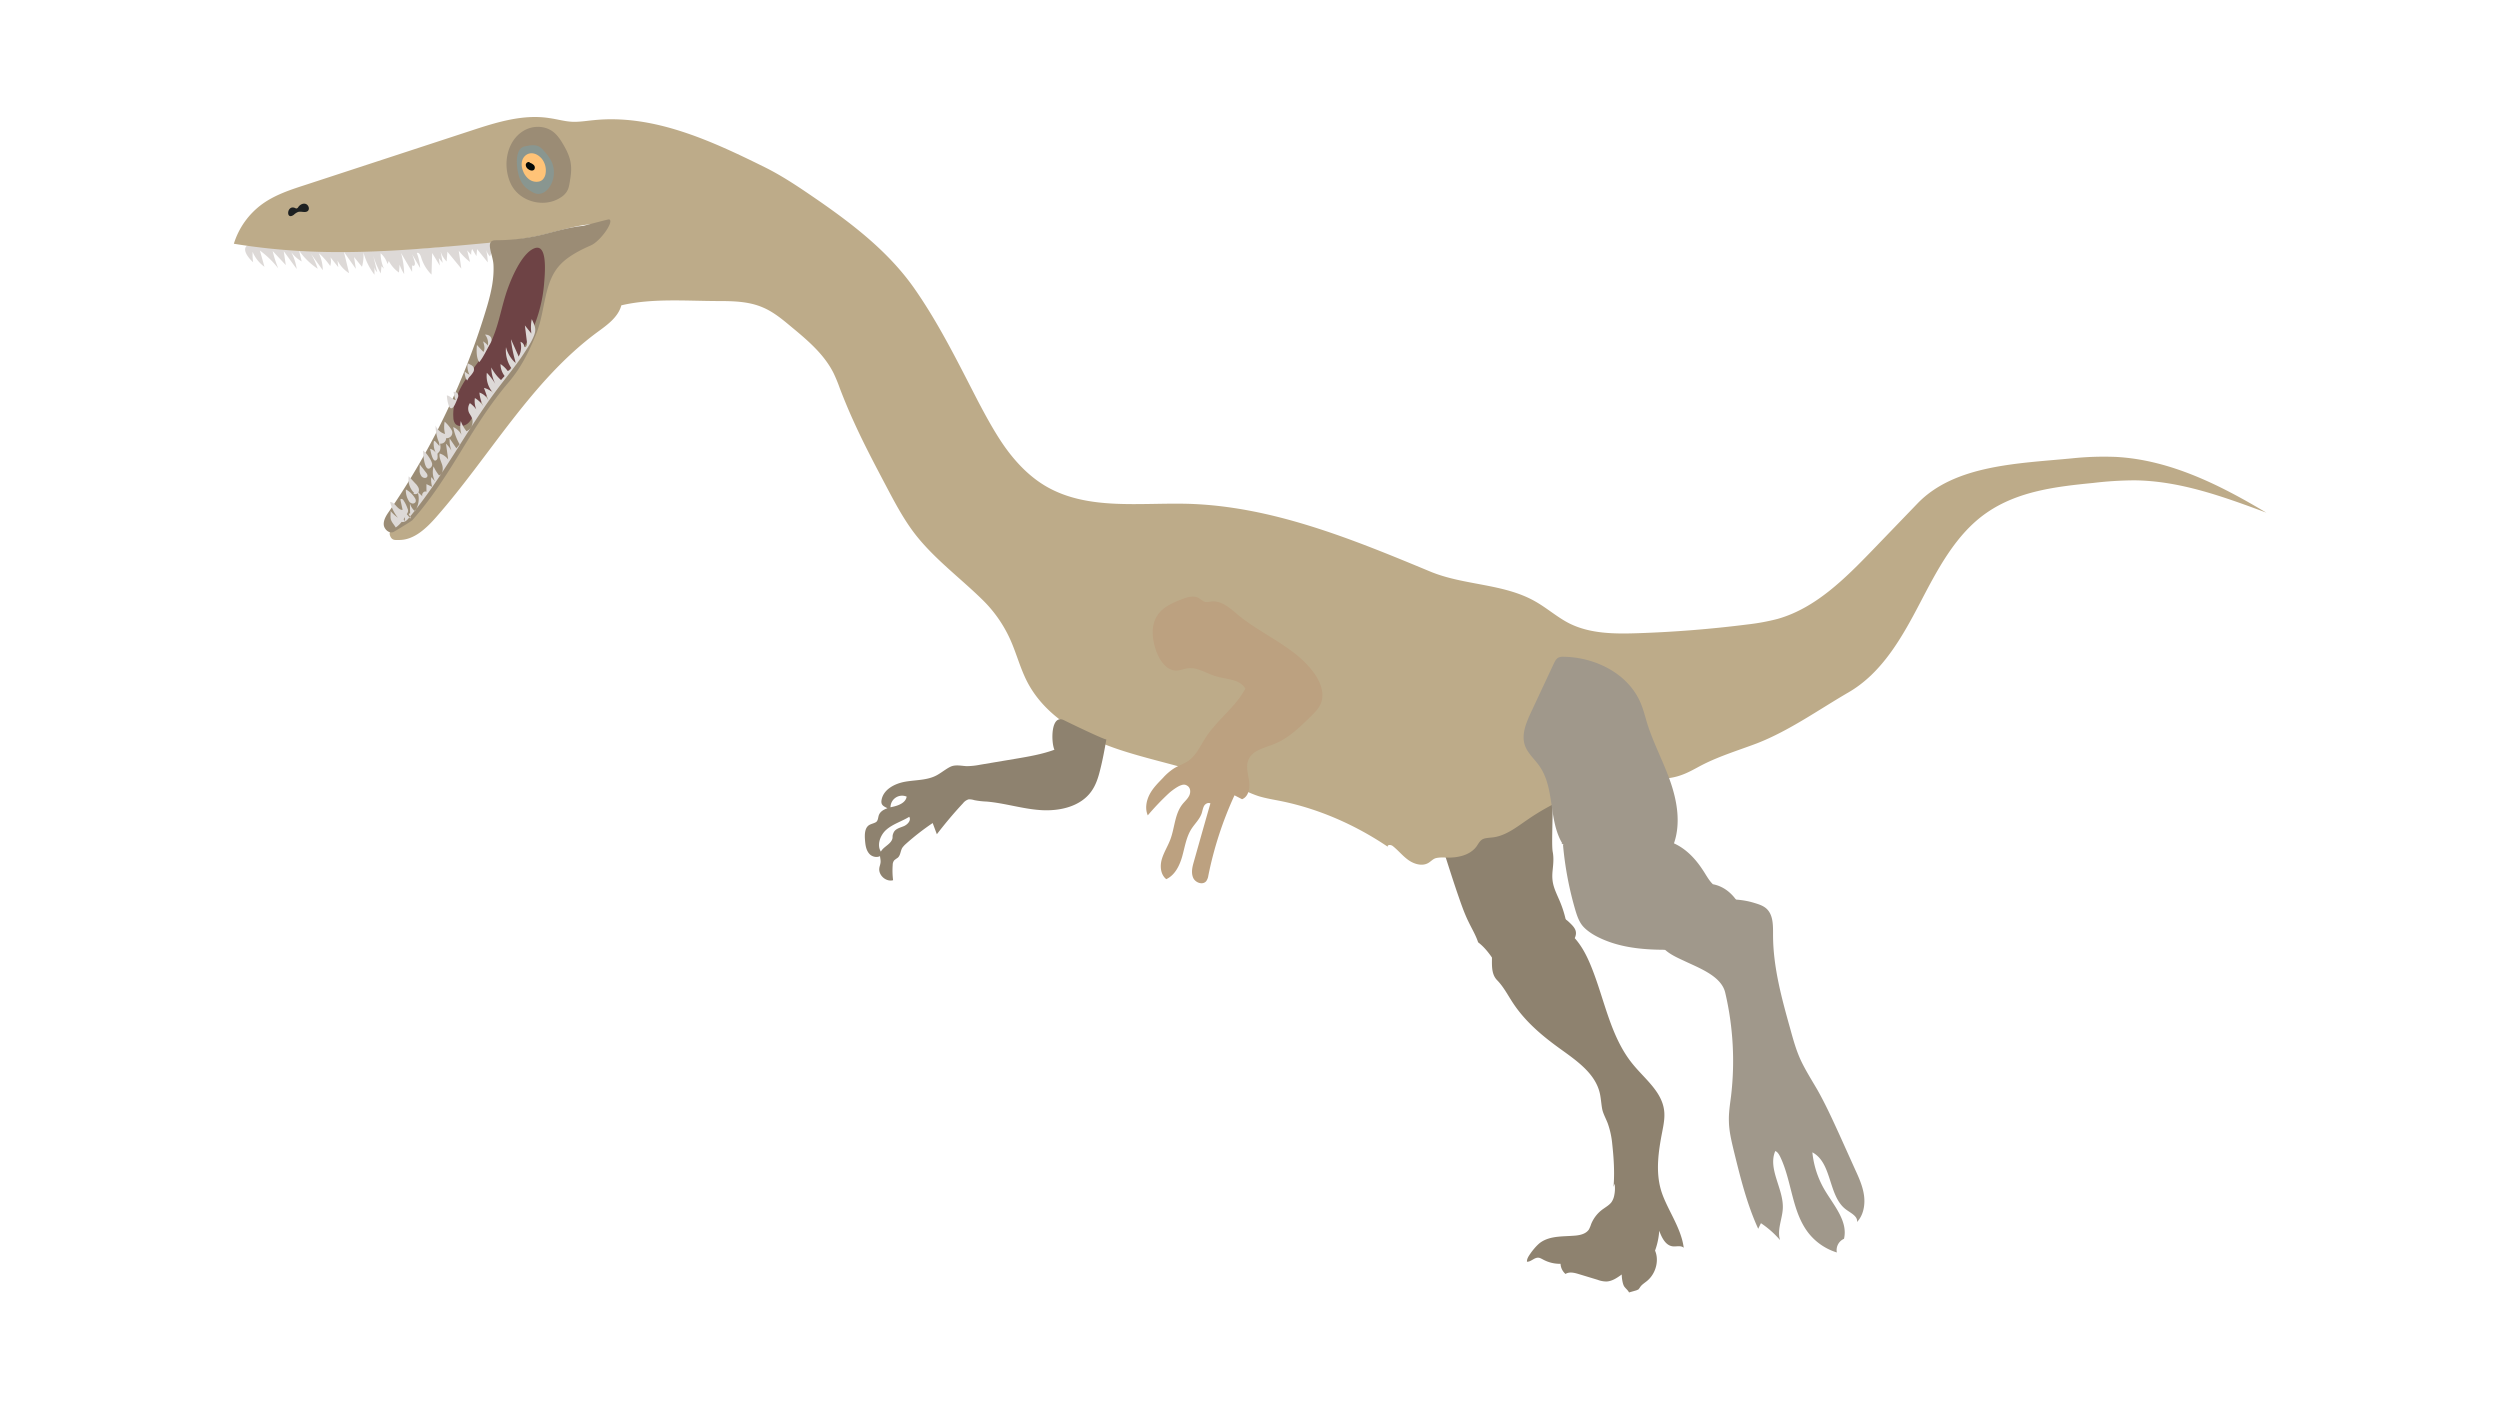 <svg xmlns="http://www.w3.org/2000/svg" viewBox="0 0 1920 1080" id="el_XXLIlNn5I"><style>@-webkit-keyframes kf_el_SQUQ7s1SdKX_an_bX-tmeDGW{0%{-webkit-transform: translate(1272.287px, 690.644px) rotate(0deg) translate(-1272.287px, -690.644px);transform: translate(1272.287px, 690.644px) rotate(0deg) translate(-1272.287px, -690.644px);}25%{-webkit-transform: translate(1272.287px, 690.644px) rotate(15deg) translate(-1272.287px, -690.644px);transform: translate(1272.287px, 690.644px) rotate(15deg) translate(-1272.287px, -690.644px);}50%{-webkit-transform: translate(1272.287px, 690.644px) rotate(0deg) translate(-1272.287px, -690.644px);transform: translate(1272.287px, 690.644px) rotate(0deg) translate(-1272.287px, -690.644px);}75%{-webkit-transform: translate(1272.287px, 690.644px) rotate(15deg) translate(-1272.287px, -690.644px);transform: translate(1272.287px, 690.644px) rotate(15deg) translate(-1272.287px, -690.644px);}100%{-webkit-transform: translate(1272.287px, 690.644px) rotate(0deg) translate(-1272.287px, -690.644px);transform: translate(1272.287px, 690.644px) rotate(0deg) translate(-1272.287px, -690.644px);}}@keyframes kf_el_SQUQ7s1SdKX_an_bX-tmeDGW{0%{-webkit-transform: translate(1272.287px, 690.644px) rotate(0deg) translate(-1272.287px, -690.644px);transform: translate(1272.287px, 690.644px) rotate(0deg) translate(-1272.287px, -690.644px);}25%{-webkit-transform: translate(1272.287px, 690.644px) rotate(15deg) translate(-1272.287px, -690.644px);transform: translate(1272.287px, 690.644px) rotate(15deg) translate(-1272.287px, -690.644px);}50%{-webkit-transform: translate(1272.287px, 690.644px) rotate(0deg) translate(-1272.287px, -690.644px);transform: translate(1272.287px, 690.644px) rotate(0deg) translate(-1272.287px, -690.644px);}75%{-webkit-transform: translate(1272.287px, 690.644px) rotate(15deg) translate(-1272.287px, -690.644px);transform: translate(1272.287px, 690.644px) rotate(15deg) translate(-1272.287px, -690.644px);}100%{-webkit-transform: translate(1272.287px, 690.644px) rotate(0deg) translate(-1272.287px, -690.644px);transform: translate(1272.287px, 690.644px) rotate(0deg) translate(-1272.287px, -690.644px);}}@-webkit-keyframes kf_el_wiVWQwGao_n_an_DlghbPvkB{0%{-webkit-transform: translate(1170.128px, 504.35px) rotate(0deg) translate(-1170.128px, -504.35px);transform: translate(1170.128px, 504.35px) rotate(0deg) translate(-1170.128px, -504.35px);}25%{-webkit-transform: translate(1170.128px, 504.35px) rotate(5deg) translate(-1170.128px, -504.35px);transform: translate(1170.128px, 504.35px) rotate(5deg) translate(-1170.128px, -504.35px);}50%{-webkit-transform: translate(1170.128px, 504.35px) rotate(0deg) translate(-1170.128px, -504.35px);transform: translate(1170.128px, 504.35px) rotate(0deg) translate(-1170.128px, -504.35px);}75%{-webkit-transform: translate(1170.128px, 504.35px) rotate(5deg) translate(-1170.128px, -504.35px);transform: translate(1170.128px, 504.35px) rotate(5deg) translate(-1170.128px, -504.35px);}100%{-webkit-transform: translate(1170.128px, 504.35px) rotate(0deg) translate(-1170.128px, -504.35px);transform: translate(1170.128px, 504.35px) rotate(0deg) translate(-1170.128px, -504.35px);}}@keyframes kf_el_wiVWQwGao_n_an_DlghbPvkB{0%{-webkit-transform: translate(1170.128px, 504.35px) rotate(0deg) translate(-1170.128px, -504.35px);transform: translate(1170.128px, 504.35px) rotate(0deg) translate(-1170.128px, -504.35px);}25%{-webkit-transform: translate(1170.128px, 504.35px) rotate(5deg) translate(-1170.128px, -504.35px);transform: translate(1170.128px, 504.35px) rotate(5deg) translate(-1170.128px, -504.35px);}50%{-webkit-transform: translate(1170.128px, 504.35px) rotate(0deg) translate(-1170.128px, -504.35px);transform: translate(1170.128px, 504.35px) rotate(0deg) translate(-1170.128px, -504.35px);}75%{-webkit-transform: translate(1170.128px, 504.35px) rotate(5deg) translate(-1170.128px, -504.35px);transform: translate(1170.128px, 504.35px) rotate(5deg) translate(-1170.128px, -504.35px);}100%{-webkit-transform: translate(1170.128px, 504.35px) rotate(0deg) translate(-1170.128px, -504.35px);transform: translate(1170.128px, 504.35px) rotate(0deg) translate(-1170.128px, -504.35px);}}@-webkit-keyframes kf_el_ODgoYeyWDq_an_hDPyGJvyy{0%{-webkit-transform: translate(1098.9px, 584.539px) rotate(5deg) translate(-1098.9px, -584.539px);transform: translate(1098.9px, 584.539px) rotate(5deg) translate(-1098.9px, -584.539px);}25%{-webkit-transform: translate(1098.9px, 584.539px) rotate(0deg) translate(-1098.9px, -584.539px);transform: translate(1098.9px, 584.539px) rotate(0deg) translate(-1098.9px, -584.539px);}50%{-webkit-transform: translate(1098.9px, 584.539px) rotate(5deg) translate(-1098.9px, -584.539px);transform: translate(1098.9px, 584.539px) rotate(5deg) translate(-1098.9px, -584.539px);}75%{-webkit-transform: translate(1098.9px, 584.539px) rotate(0deg) translate(-1098.9px, -584.539px);transform: translate(1098.9px, 584.539px) rotate(0deg) translate(-1098.9px, -584.539px);}100%{-webkit-transform: translate(1098.9px, 584.539px) rotate(5deg) translate(-1098.9px, -584.539px);transform: translate(1098.9px, 584.539px) rotate(5deg) translate(-1098.9px, -584.539px);}}@keyframes kf_el_ODgoYeyWDq_an_hDPyGJvyy{0%{-webkit-transform: translate(1098.9px, 584.539px) rotate(5deg) translate(-1098.9px, -584.539px);transform: translate(1098.9px, 584.539px) rotate(5deg) translate(-1098.9px, -584.539px);}25%{-webkit-transform: translate(1098.9px, 584.539px) rotate(0deg) translate(-1098.9px, -584.539px);transform: translate(1098.9px, 584.539px) rotate(0deg) translate(-1098.9px, -584.539px);}50%{-webkit-transform: translate(1098.9px, 584.539px) rotate(5deg) translate(-1098.9px, -584.539px);transform: translate(1098.9px, 584.539px) rotate(5deg) translate(-1098.9px, -584.539px);}75%{-webkit-transform: translate(1098.9px, 584.539px) rotate(0deg) translate(-1098.9px, -584.539px);transform: translate(1098.9px, 584.539px) rotate(0deg) translate(-1098.9px, -584.539px);}100%{-webkit-transform: translate(1098.9px, 584.539px) rotate(5deg) translate(-1098.9px, -584.539px);transform: translate(1098.9px, 584.539px) rotate(5deg) translate(-1098.9px, -584.539px);}}@-webkit-keyframes kf_el__7YFdttYjP_an_T4rufYAfZ{0%{-webkit-transform: translate(1145.765px, 701.038px) rotate(15deg) translate(-1145.765px, -701.038px);transform: translate(1145.765px, 701.038px) rotate(15deg) translate(-1145.765px, -701.038px);}25%{-webkit-transform: translate(1145.765px, 701.038px) rotate(0deg) translate(-1145.765px, -701.038px);transform: translate(1145.765px, 701.038px) rotate(0deg) translate(-1145.765px, -701.038px);}50%{-webkit-transform: translate(1145.765px, 701.038px) rotate(15deg) translate(-1145.765px, -701.038px);transform: translate(1145.765px, 701.038px) rotate(15deg) translate(-1145.765px, -701.038px);}75%{-webkit-transform: translate(1145.765px, 701.038px) rotate(0deg) translate(-1145.765px, -701.038px);transform: translate(1145.765px, 701.038px) rotate(0deg) translate(-1145.765px, -701.038px);}100%{-webkit-transform: translate(1145.765px, 701.038px) rotate(15deg) translate(-1145.765px, -701.038px);transform: translate(1145.765px, 701.038px) rotate(15deg) translate(-1145.765px, -701.038px);}}@keyframes kf_el__7YFdttYjP_an_T4rufYAfZ{0%{-webkit-transform: translate(1145.765px, 701.038px) rotate(15deg) translate(-1145.765px, -701.038px);transform: translate(1145.765px, 701.038px) rotate(15deg) translate(-1145.765px, -701.038px);}25%{-webkit-transform: translate(1145.765px, 701.038px) rotate(0deg) translate(-1145.765px, -701.038px);transform: translate(1145.765px, 701.038px) rotate(0deg) translate(-1145.765px, -701.038px);}50%{-webkit-transform: translate(1145.765px, 701.038px) rotate(15deg) translate(-1145.765px, -701.038px);transform: translate(1145.765px, 701.038px) rotate(15deg) translate(-1145.765px, -701.038px);}75%{-webkit-transform: translate(1145.765px, 701.038px) rotate(0deg) translate(-1145.765px, -701.038px);transform: translate(1145.765px, 701.038px) rotate(0deg) translate(-1145.765px, -701.038px);}100%{-webkit-transform: translate(1145.765px, 701.038px) rotate(15deg) translate(-1145.765px, -701.038px);transform: translate(1145.765px, 701.038px) rotate(15deg) translate(-1145.765px, -701.038px);}}#el_XXLIlNn5I *{-webkit-animation-duration: 2s;animation-duration: 2s;-webkit-animation-iteration-count: 1;animation-iteration-count: 1;-webkit-animation-timing-function: cubic-bezier(0, 0, 1, 1);animation-timing-function: cubic-bezier(0, 0, 1, 1);}#el__7YFdttYjP{fill: #8e826f;}#el_ODgoYeyWDq{fill: #8e826f;}#el_ZRPRnQX-1f{fill: #ddd9d7;}#el_IVsCqcznPV{fill: #bdab89;}#el_iEaGMMiPsN{fill: #9b8c75;}#el_bpomT1sWZi{fill: #bca180;}#el_CSzRD_qlPf{fill: #8e826f;}#el_7aMQP4jydD{fill: #6e4345;}#el_2wfzM11-ne{fill: #ddd9d7;}#el_8fwKhz468O{fill: #ddd9d7;}#el_CH3LhF-pV7{fill: #ddd9d7;}#el_XNjjYvuZth{fill: #ddd9d7;}#el_xmiPURp-MJ{fill: #ddd9d7;}#el_8e6GFOpEU4G{fill: #ddd9d7;}#el_FogSehLiJKm{fill: #ddd9d7;}#el_eklorEGB5Lw{fill: #ddd9d7;}#el_IoHc4nggYpO{fill: #ddd9d7;}#el_Bsjubv00mn-{fill: #ddd9d7;}#el_m_1WF5DD9XY{fill: #1d2021;}#el_6HGZyTdCsP7{fill: #9b8c75;}#el_O6zk_o5Tvg1{fill: #899690;}#el_2xU_9QNEXPz{fill: #ffc377;}#el_KGLIv-oROaJ{fill: #030907;}#el_wiVWQwGao_n{fill: #a0988b;}#el_SQUQ7s1SdKX{fill: #a0988b;}#el__7YFdttYjP_an_T4rufYAfZ{-webkit-animation-fill-mode: backwards;animation-fill-mode: backwards;-webkit-transform: translate(1145.765px, 701.038px) rotate(15deg) translate(-1145.765px, -701.038px);transform: translate(1145.765px, 701.038px) rotate(15deg) translate(-1145.765px, -701.038px);-webkit-animation-name: kf_el__7YFdttYjP_an_T4rufYAfZ;animation-name: kf_el__7YFdttYjP_an_T4rufYAfZ;-webkit-animation-timing-function: cubic-bezier(0, 0, 1, 1);animation-timing-function: cubic-bezier(0, 0, 1, 1);}#el_ODgoYeyWDq_an_hDPyGJvyy{-webkit-animation-fill-mode: backwards;animation-fill-mode: backwards;-webkit-transform: translate(1098.9px, 584.539px) rotate(5deg) translate(-1098.9px, -584.539px);transform: translate(1098.9px, 584.539px) rotate(5deg) translate(-1098.9px, -584.539px);-webkit-animation-name: kf_el_ODgoYeyWDq_an_hDPyGJvyy;animation-name: kf_el_ODgoYeyWDq_an_hDPyGJvyy;-webkit-animation-timing-function: cubic-bezier(0, 0, 1, 1);animation-timing-function: cubic-bezier(0, 0, 1, 1);}#el_wiVWQwGao_n_an_DlghbPvkB{-webkit-animation-fill-mode: backwards;animation-fill-mode: backwards;-webkit-transform: translate(1170.128px, 504.35px) rotate(0deg) translate(-1170.128px, -504.35px);transform: translate(1170.128px, 504.35px) rotate(0deg) translate(-1170.128px, -504.35px);-webkit-animation-name: kf_el_wiVWQwGao_n_an_DlghbPvkB;animation-name: kf_el_wiVWQwGao_n_an_DlghbPvkB;-webkit-animation-timing-function: cubic-bezier(0, 0, 1, 1);animation-timing-function: cubic-bezier(0, 0, 1, 1);}#el_SQUQ7s1SdKX_an_bX-tmeDGW{-webkit-animation-fill-mode: backwards;animation-fill-mode: backwards;-webkit-transform: translate(1272.287px, 690.644px) rotate(0deg) translate(-1272.287px, -690.644px);transform: translate(1272.287px, 690.644px) rotate(0deg) translate(-1272.287px, -690.644px);-webkit-animation-name: kf_el_SQUQ7s1SdKX_an_bX-tmeDGW;animation-name: kf_el_SQUQ7s1SdKX_an_bX-tmeDGW;-webkit-animation-timing-function: cubic-bezier(0, 0, 1, 1);animation-timing-function: cubic-bezier(0, 0, 1, 1);}</style><defs/><title>Artboard 1</title><g id="el_sd6HdXxoFM"><g id="el__7YFdttYjP_an_T4rufYAfZ" data-animator-group="true" data-animator-type="1"><path d="M1209.4,720.5c5.7,6.4,9.6,14.2,12.8,22.2,10.2,25.2,14.6,53.6,31.8,74.6,9.1,11.2,22.1,20.9,24,35.2.8,5.7-.4,11.5-1.5,17.2-2.8,14.5-5,29.6-1,43.8s15.6,28.8,17.6,44.8c-2.1-2-5.5-.8-8.4-1.1-5.5-.6-8.5-6.7-10.4-12a55.2,55.2,0,0,1-4.6,18.7l.6-5c4.5,7.9,1.7,19-5.3,24.8-1.9,1.6-4.2,2.9-5.5,5a16.7,16.7,0,0,1-1.2,1.6l-1.6.7-5.6,1.6c-.9-1.8-2.6-3-3.7-4.6s-1.9-6-1.9-9.2c-3.6,2.6-7.5,5.3-11.9,5.4a19.4,19.4,0,0,1-6.6-1.3l-14.5-4.4c-3.3-1-7.2-2-10.2-.1a11,11,0,0,1-3.8-7.8,26.9,26.9,0,0,1-13.1-3.1c-1.4-.7-2.7-1.6-4.2-1.6-3.1,0-5.5,3.3-8.5,3.1-.1-2.3,1.3-4.3,2.6-6.2s4.6-6.2,7.7-8.5c7.7-5.5,17.9-4.5,27.3-5.4,3.8-.4,7.9-1.5,10-4.7a25.2,25.2,0,0,0,1.7-4.1,26.1,26.1,0,0,1,9.5-11.8c2.1-1.5,4.5-2.9,6.1-5a13.7,13.7,0,0,0,2.2-5.6,24.8,24.8,0,0,0,.2-8.6l-.8,2.4c.9-11.1.2-21.9-1-32.9a64.7,64.7,0,0,0-3.4-15.7c-1.2-3.2-2.9-6.3-3.9-9.5s-1.2-9.1-2.2-13.6c-3.6-16.1-19.1-26-32.4-35.7s-25.3-20.2-34.2-33.6c-4-6-7.3-12.6-12.3-17.7s-3.8-12.9-4-19.4.4-11.8,3.3-16.9,7.8-8.4,13-10.8a50.4,50.4,0,0,1,26.3-4.4c5.9.7,11.9,2.5,16.3,6.6S1211.9,715,1209.4,720.5Z" id="el__7YFdttYjP"/></g><g id="el_ODgoYeyWDq_an_hDPyGJvyy" data-animator-group="true" data-animator-type="1"><path d="M1192.4,668.6c.5-4.8,1-9.6.1-14.3-1.8-9.6,3.2-61.4-4.9-66.6-22-14.1-66,22.8-88.7,35.6,6.4,18.8,14,44,20.4,62.7,2.6,7.5,5.1,15,8.6,22.1,2.5,5.2,5.5,10.1,7.3,15.6,5.2,3.9,9.1,9.3,12.7,14.7s4.7,8.3,7.5,12.1a39.2,39.2,0,0,0,13.1,11.2,23.4,23.4,0,0,0,13.1,3.2c6.5-.5,12.3-4.7,15.9-10s5.4-11.9,6.3-18.3a84.5,84.5,0,0,0-6.1-45C1193.8,682.6,1191.4,678.3,1192.4,668.6Z" id="el_ODgoYeyWDq"/></g></g><g id="el_Ylk3bw1jrI"><path d="M194,193.4a27,27,0,0,0,9.1,11.5l-3.5-12.5a73.2,73.2,0,0,1,14.1,13.7,86,86,0,0,1-4.3-13.3l10.1,10.8-1.6-10.7,10,13.7a41.6,41.6,0,0,0-4.2-12.9,27.1,27.1,0,0,0,8,7.1l-2-8.3A54.1,54.1,0,0,0,244,206.4a54.1,54.1,0,0,0-5.2-11.5l9.1,12.6a30,30,0,0,0-3.1-13.1,52,52,0,0,1,8.8,9.9,11.7,11.7,0,0,0,.2-6.7l6,7.6-.6-5.2a24.7,24.7,0,0,0,8.9,9.8l-4-16.4,9.2,13.1-1.4-9.1,6.1,7.5a32.1,32.1,0,0,0,1.1-11.1,50.3,50.3,0,0,0,8.5,17.2v-6.5a6,6,0,0,0,2.1,4.5l-3.1-12.8a69.6,69.6,0,0,0,5.8,13.8l.6-5.6,1.9,2a29,29,0,0,1-2.6-11.9,17.5,17.5,0,0,1,5.3,8.3l1-2.4a24.7,24.7,0,0,0,7.8,8.9l.5-6a36.9,36.9,0,0,0,3.5,7.2,63.5,63.5,0,0,0-2.4-16.2l8.5,14.5v-5.7c-.4.8,1.1,1.5,1.7.8s.5-1.8.3-2.7a45.6,45.6,0,0,0-2-5.9l6.2,10.6a38.3,38.3,0,0,0-2.6-11.6c1.6-.7,2.8,1.5,3.3,3.2a31.2,31.2,0,0,0,8,13.4l.5-16.6,5.9,9.7-.8-5.8,3,3.7-1.6-8.7a19.2,19.2,0,0,0,4.6,7.6l.6-7.5,10.7,13-2-13.8a47.8,47.8,0,0,0,8.7,8.7l-2.2-8.9,3.1,3.5a10.3,10.3,0,0,1,.7-4.6l3.3,5.5.5-5.4,8.2,10.2a48.4,48.4,0,0,0-1.5-10.7,12.4,12.4,0,0,0,3.2,6.1l2.4-5.7,1.9,2.9c1-3.6-2.2-7.3-5.8-8.4s-7.5-.4-11.2.3c-51.6,9.6-104.7,4.4-157.1,1.9-3.7-.2-15.1-2-17.6,1.6s2.9,9.6,5.5,11.9A43,43,0,0,1,194,193.4Z" id="el_ZRPRnQX-1f"/><path d="M550.3,231.2c12,0,24.3.1,35.3,4.8,8.2,3.4,15.2,9.2,22,14.9,12.6,10.4,25.5,21.3,32.7,35.9a119.8,119.8,0,0,1,4.6,11.2c3.4,8.9,7.1,17.8,11.1,26.5,7.8,17.2,16.7,33.9,25.5,50.6,5.7,10.8,11.5,21.6,18.6,31.5,14.7,20.5,36.1,36.1,54.1,53.7A100.4,100.4,0,0,1,775.8,491c4.9,10.8,7.8,22.6,13.4,33.2,14,26.5,42.4,42.3,70.9,51.7s58.5,14.3,85.9,26.6c7,3.1,13.8,6.8,21.1,9.1,5.4,1.6,11,2.5,16.5,3.6,29.2,5.9,57.5,18.4,82.2,35.1-.5-1.7,2.5-1.7,3.9-.5,4.3,3.4,7.7,7.8,12.2,10.9s10.7,4.8,15.3,1.9c1.6-1,2.9-2.4,4.6-3.2s5.6-1,8.4-.8c8.8.4,18.7-1.5,23.9-8.7,1.2-1.8,2.3-3.9,4.1-5.1s4.9-1.3,7.5-1.6c10.2-.9,18.8-7.8,27.3-13.6a173.9,173.9,0,0,1,90.7-30.8c8.1-.4,16.4-.3,24.3-2.5s13.5-5.9,20.2-9.3c13.2-6.6,27.3-10.9,41.1-16.1,24.9-9.7,47.5-25.9,70.6-39.3,25.4-14.8,40.7-41.8,54.3-67.8s27.6-53.5,51.7-70.1,53.3-20,81.7-22.8a277.5,277.5,0,0,1,31.5-2c35,.3,68.6,12.6,101.4,24.8-35.6-21.3-74.1-40.6-115.6-42.8a234,234,0,0,0-33.5,1.1c-41.2,4-90,4.9-118.7,34.6l-34.5,35.8c-21.1,21.8-43.7,44.6-72.9,52.9a166.3,166.3,0,0,1-23.4,4.3q-41.9,5.3-84,6.7c-18,.6-36.7.5-52.8-7.6-9.2-4.7-17.1-11.8-26.2-16.9-24.3-13.8-54.7-12.1-80.6-22.9-59.9-24.9-121.6-50.3-186.6-52-36.7-.9-76.2,5.1-108-13.2-11.8-6.8-21.6-16.6-29.8-27.5s-15.9-25-22.8-38.1c-15.2-29.4-29.8-59.2-48.7-86.3s-45-47.7-72.1-66.6c-13.8-9.5-27.6-19.1-42.6-26.6-41.4-20.5-85.9-41.1-131.9-36.3-5.5.5-11.1,1.5-16.7,1.2s-11.4-2-17.2-2.8c-20.3-3.2-40.8,3.3-60.3,9.7L234.3,142.1c-11.5,3.7-23.2,7.6-33,14.7a59.5,59.5,0,0,0-21.7,30.4A490.7,490.7,0,0,0,235,193c45.4,2.2,90.8-1.9,136-6.1,14.5-1.3,29-2.7,43.1-5.9,16.9-3.8,33.6-10.3,50.8-8.9-4.6,7.7-12.1,12.7-19.6,17.7s-18.4,9.4-24,17.7c-6.8,10-5.1,23.3-8.2,34.9-1.8,7-5.4,13.5-8.9,19.8q-33.6,59.6-72.3,116.1c-6.5,9.6-13.7,19.6-24.4,24.2-4,1.8-9.4,4.6-8,8.7s4.1,3.5,6.8,3.5c11.6.2,21.2-9,28.9-17.8,41.3-47.1,72.7-104,123-141.4,7.8-5.7,16.5-11.7,19-21C500.4,229,526.5,231.1,550.3,231.2Z" id="el_IVsCqcznPV"/><path d="M374.3,234.5a558.9,558.9,0,0,1-75.3,158c-2.2,3.1-4.4,6.5-4.3,10.2s4.3,7.5,7.6,5.8c1-.5,13.7-8.2,14.4-9,31-35.2,43.6-70.2,74-106,9.6-11.3,15.8-23.8,21.3-37.6,7.1-17.7,5.4-39.7,18.8-53.2,5.9-6.1,15.1-10.8,22.9-14.2s18.5-19.3,14-20c-.9-.1-19.1,4.9-20,5-12,1-26.1,5.9-37,8a150.3,150.3,0,0,1-30,3c-8.8,0-2,10.9-1.7,19.1C379.5,214.3,377.2,224.4,374.3,234.5Z" id="el_iEaGMMiPsN"/><path d="M923.2,461c3.5,2.8,5.4.5,9.9.9,6.9.7,12.4,5.9,17.8,10.4,19.1,15.8,44.3,24.8,58.6,45,4.6,6.6,7.9,15,5.1,22.5-1.7,4.4-5.1,7.7-8.4,10.9-8.3,8.1-16.8,16.4-27.6,20.7-7.5,3-16.8,4.8-19.8,12.2-2.1,5-.3,10.7.5,16.1s-.3,12.1-5.4,14.1l-5.8-3A278.4,278.4,0,0,0,928,672.5a9.7,9.7,0,0,1-1.6,4.2c-2.7,3.3-8.5,1.2-10.1-2.7s-.6-8.2.6-12.3c4.2-14.9,8.4-29.8,12.7-44.7-1.7-.9-4,.3-4.9,2s-1.2,3.7-1.8,5.6c-1.5,4.5-5.2,7.9-7.8,11.9-4,6.2-5.1,13.8-7.1,21s-5.6,14.6-12.3,17.7c-4.4-3.5-5-10-3.4-15.4s4.7-10.1,6.6-15.3c3.3-8.9,3.3-19.2,9.1-26.7,1.7-2.2,3.9-4,5.2-6.5s1.3-5.9-1-7.6-3.9-1.1-5.8-.4-6.2,3.6-8.8,6a197.4,197.4,0,0,0-16.1,16.9c-2.2-5-1.2-11,1.3-15.9s6.4-8.8,10.3-12.8a42.1,42.1,0,0,1,8.1-7.1c3.6-2.4,7.9-3.6,11.5-6.1,6.1-4.3,9.2-11.5,13.2-17.8,8.8-13.6,22.9-23.3,30.5-37.6-4-7.3-14.2-7.1-22.2-9.4s-14.4-7.3-22.1-6.2c-2.8.3-5.5,1.6-8.4,1.7-7.6.2-12.8-7.4-15.5-14.4-3.4-9.2-4.7-20.3.9-28.3,4.2-6.2,11.6-9.4,18.6-12.1,4.6-1.8,10.4-3.4,14-.1Z" id="el_bpomT1sWZi"/><path d="M809.8,575.8c-9.6,3.5-19.6,5.2-29.6,6.9l-27.4,4.6a53.7,53.7,0,0,1-10.6,1.1c-3.4-.2-7-1-10.4-.2s-7.9,4.7-12,7c-7.2,4.1-16,3.7-24.3,5.1s-17.2,6-18.5,14.3a5.3,5.3,0,0,0,.1,2.5c1,3,5.5,3.2,7.3,5.8a8.9,8.9,0,0,1,11.9-11.1c-.6,4.5-5.8,6.7-10.2,7.7s-9.7,2.4-11.2,6.7c-.5,1.5-.5,3.3-1.5,4.6s-3.9,1.7-5.8,2.8c-3.5,2.1-3.6,7.2-3.3,11.3s.8,8.1,3.5,11,8.3,3.2,9.9-.4c-4.9-4.8-2.3-13.5,2.8-18.1s12-6.5,17.8-10.1c1.7,2.7-1.3,6-4.2,7.2s-6.5,2-7.8,4.9-.5,3.3-1,4.9c-1.5,4.8-8.6,6.5-9.4,11.6-.3,2,.5,4,.4,6s-.8,3.2-1,4.9c-.7,5.5,5.3,10.7,10.6,9.2a57.2,57.2,0,0,1-.3-11.7,5.6,5.6,0,0,1,1.2-3.6,24.8,24.8,0,0,1,2.6-1.9c2.2-1.8,2.1-5.1,3.5-7.6a18,18,0,0,1,2.6-2.9,190.3,190.3,0,0,1,20.8-16.2l3.2,8.6c6.3-8.2,13-16.2,20.1-23.8a8.7,8.7,0,0,1,4.3-3,12.8,12.8,0,0,1,4.3.6,60.1,60.1,0,0,0,9.5,1.1c14.2,1.2,28,5.8,42.3,6.6s30-2.9,38.2-14.5c3.5-4.9,5.3-10.7,6.7-16.4,2-7.8,3.4-15.6,4.8-23.5-.1,1.1-29.9-13.3-32.4-14.6C806.8,547.9,807.2,570.2,809.8,575.8Z" id="el_CSzRD_qlPf"/><path d="M388.3,226.6c-3.8,12.2-5.9,25.2-11.6,36.7-4.9,9.8-12.3,18-18.4,27.1s-11,19.6-10.1,30.5a8,8,0,0,0,1.3,4.3c2.2,3,7.2,2.3,10-.2s4.1-6.3,5.8-9.6c3.5-6.5,8.9-11.6,13.9-17,20.3-21.6,36-49.7,38.6-79.7.6-7.6,3.2-32.1-7.4-28S391,217.7,388.3,226.6Z" id="el_7aMQP4jydD"/><path d="M408.2,256.3l-5.1-6.4,1.7,13.7c.1,1.5-.9,3.7-2.1,2.8a4.3,4.3,0,0,0-3-3.9,16.1,16.1,0,0,1-1.3,11.4l-6-13.4a91.9,91.9,0,0,0,3.9,18.6,24.5,24.5,0,0,1-7.7-12.5,24.3,24.3,0,0,0,4.1,16.1,4.4,4.4,0,0,1-2.8,2.2,21.3,21.3,0,0,0-5.5-5.3,14.7,14.7,0,0,0,3.2,9.2l-2.8,3.1a34.1,34.1,0,0,1-7.5-9.7,28.8,28.8,0,0,0,4.4,14.9,48.7,48.7,0,0,0-7.8-10.8,19.1,19.1,0,0,0,5.2,15.8,16.1,16.1,0,0,0-7.4-4.2l3.6,10.2a11.3,11.3,0,0,0-7.1-6.6,28,28,0,0,0,3.4,11.2,18.5,18.5,0,0,0-6.9-7,16.4,16.4,0,0,0,3.4,12.6,22.6,22.6,0,0,0-7.2-8.7,7.5,7.5,0,0,0-.9,6.8c.6,1.6,1.8,2.9,2.4,4.5a8.1,8.1,0,0,1-4.1,10.3,26.2,26.2,0,0,1-4.4-7.8,21.5,21.5,0,0,0,1.6,13.2,13.2,13.2,0,0,0-7.4-8.6,39.8,39.8,0,0,0,4.9,13.2l-2.5,3.1-5.2-7.6a24.8,24.8,0,0,0,2.9,12.8,21.9,21.9,0,0,0-5.7-8.8l1.7,12.2a12.6,12.6,0,0,0-6.5-4.6c-.7,3,1,5.9,1.9,8.8s.5,7-2.4,8a30.3,30.3,0,0,1-4.2-6.9,15.8,15.8,0,0,0,1.1,11.5l-2.9-3.3a19,19,0,0,0,.7,7.5l-4.4-2.1v5.9c-2.1-1.2-4.5,2.5-2.6,3.9l-4.2-3.9a16.8,16.8,0,0,1-2.1,14.9,12.2,12.2,0,0,1-3.8-6.2l.2,8.6c.6-.4-.8-1.1-1-.4s.4,1.3.9,1.8.7,1.5,0,1.8a13.2,13.2,0,0,0-3.6-4.2l-.5,6.5a7.2,7.2,0,0,0-3.3-3.8c-1.8.8-.4,4.1,1.7,4.2s3.7-1.7,5-3.3c25.6-30.6,43.7-66.8,67.7-98.7,6.6-8.8,13.8-17.4,19.9-26.6,3-4.6,6.3-9.4,8.3-14.5s.7-7.6-1.7-12.7A30.1,30.1,0,0,0,408.2,256.3Z" id="el_2wfzM11-ne"/><path d="M299.9,392.4a28.2,28.2,0,0,0,5.7,5.2,30.6,30.6,0,0,1-6-12.1c3.9.2,5.7,6.3,9.6,6.1l-1.6-7.4c0-.3-.1-.6.1-.9s1.5-.1,2,.7a27.2,27.2,0,0,1,3.3,6.6,3.6,3.6,0,0,1,.4,2,5,5,0,0,1-.8,2c-2.2,3.8-5.1,8.2-8.7,10.5-1.1-2-2.8-3.6-3.6-5.8S300.3,392.9,299.9,392.4Z" id="el_8fwKhz468O"/><path d="M315,386.2a15.3,15.3,0,0,1-3.3-10.3,18,18,0,0,1,7,6.7,3.2,3.2,0,0,1,.5,2.8,2.4,2.4,0,0,1-2.9,1.2,5.8,5.8,0,0,1-2.7-2" id="el_CH3LhF-pV7"/><path d="M318.1,378.6a14.6,14.6,0,0,1-4.2-12.8l5.1,5.5a11.2,11.2,0,0,1,2.4,3.3,4.3,4.3,0,0,1-.3,4c-.9,1-2.8,1.3-3.7.2" id="el_XNjjYvuZth"/><path d="M322.2,356.5l5.3,6.8c2.5,3.4-1.4,5-3.7,2.6a7.8,7.8,0,0,1-1.5-3.5C322.1,361.3,322.6,357,322.2,356.5Z" id="el_xmiPURp-MJ"/><path d="M324.9,346c2.4,1.7,4.1,4.3,5.6,6.8a13,13,0,0,1,1.3,3,3.4,3.4,0,0,1-.8,3.1C325.9,364.2,324.9,347.9,324.9,346Z" id="el_8e6GFOpEU4G"/><path d="M330.3,344.7a7.1,7.1,0,0,1,4.4,3.1,15.5,15.5,0,0,1-1.6-8.2c0-.4.2-.9.5-.9s.6.2.8.4l3,3.4c.3-1.8-.6-3.5-1.2-5.1a37.9,37.9,0,0,1-1.7-10.6,11,11,0,0,0,7.3,6.5,21.8,21.8,0,0,1-.3-9.5,30.4,30.4,0,0,1,4.7,5.4,9.1,9.1,0,0,1,1.1,2.2,4.3,4.3,0,0,1-4.7,5.1,4.1,4.1,0,0,1-4.6,4.2c.4,2.3.6,4.9-1,6.6s-.7.5-.9.9a2.8,2.8,0,0,0-.1.9,12.2,12.2,0,0,1,0,2.7,2.3,2.3,0,0,1-1.5,1.9C332.1,354.4,330.7,346.4,330.3,344.7Z" id="el_FogSehLiJKm"/><path d="M343.2,303.7c2.6.2,4.1,3.2,6.7,3.5a43.4,43.4,0,0,1-1.6-6.2,3.4,3.4,0,0,1,3,1,3.3,3.3,0,0,1,.4,3.2c-.8,1.7-3.1,9.2-5.5,8.3S343.1,303.7,343.2,303.7Z" id="el_eklorEGB5Lw"/><path d="M356.8,285.2a13.4,13.4,0,0,0,3.7,2.5,15.5,15.5,0,0,1-1.4-8.7l2.9,1.4a9.3,9.3,0,0,1,1.5,1.3,4.1,4.1,0,0,1,0,4A19.1,19.1,0,0,1,361,289a9.9,9.9,0,0,0-2.1,3.2C357.3,290.8,356.9,287.2,356.8,285.2Z" id="el_IoHc4nggYpO"/><path d="M366.3,264.9c1.6,1.8,3.3,3.7,5,5.4,1.4-2.4.6-5.4-.3-8.1a12.6,12.6,0,0,1,3.7,3.2,10.5,10.5,0,0,0-2.2-8.4c2-.1,4.2.8,4.8,2.7s-.4,3.5-1.3,5c-2.5,4.3-4.7,9.5-7.9,13.4C365.7,275.1,365.9,268.5,366.3,264.9Z" id="el_Bsjubv00mn-"/><path d="M226.5,159.7c.4.2.9.5,1.3.4a2,2,0,0,0,1.3-1.1c1.3-1.9,3.8-3.2,5.9-2.3s3.1,4.1,1.2,5.5-4.9-.1-7.3.6a10.6,10.6,0,0,0-3.3,2.2C219.3,169.5,220.2,157.1,226.5,159.7Z" id="el_m_1WF5DD9XY"/><path d="M402.2,100.4c6.5-3.9,15.2-4.1,21.6.1,4.2,2.8,7,7.3,9.5,11.7s4.5,8.9,5.1,13.8,0,8.7-.7,13-1,5.8-2.5,8.3a14.8,14.8,0,0,1-4.8,4.5c-12.9,8.3-32.1,3-38.4-11.3S389.4,108,402.2,100.4Z" id="el_6HGZyTdCsP7"/><path d="M397,125.9c.4,6.5,1.9,13.6,6.7,18.1a25.5,25.5,0,0,0,4.3,3,12,12,0,0,0,4.7,1.9c3.9.4,7.4-2.3,9.5-5.5a20.2,20.2,0,0,0,1.1-19.9,37.1,37.1,0,0,0-5.5-7.5,13.8,13.8,0,0,0-3.3-3.1c-3.4-2.2-7.8-1.3-11.7-.4C397.4,113.7,396.7,121.3,397,125.9Z" id="el_O6zk_o5Tvg1"/><path d="M401.7,131.3a14,14,0,0,0,4.9,6.6,9.4,9.4,0,0,0,7.8,1.4,5.8,5.8,0,0,0,2.3-1.3,8.4,8.4,0,0,0,2.3-4.7,14.5,14.5,0,0,0-2.9-11.4C407.9,112.5,397.2,120.4,401.7,131.3Z" id="el_2xU_9QNEXPz"/><path d="M406.9,124.7c-1.2-.8-2.9.3-3.1,1.7a4,4,0,0,0,1.9,3.5c1.3,1.1,3.5,1.6,4.6.3a2.8,2.8,0,0,0-.4-3.5,7.6,7.6,0,0,0-3.3-1.8" id="el_KGLIv-oROaJ"/></g><g id="el_bIPdvD3BM-F"><g id="el_wiVWQwGao_n_an_DlghbPvkB" data-animator-group="true" data-animator-type="1"><path d="M1315.5,679.1c-3.4-3.3-5.5-7.7-8.2-11.6-5.5-8.3-12.6-15.7-21.7-19.8,5.3-15.3,2.5-32.3-2.8-47.5s-13.1-29.6-17.9-45.1c-1.5-5.1-2.8-10.3-4.9-15.2-9.4-22.4-34.6-35.1-58.9-35.5a8.2,8.2,0,0,0-4.1.6c-1.9.9-2.9,3-3.8,4.9l-17.5,37.4c-3.6,7.8-7.3,16.6-4.7,24.8,2.1,6.4,7.6,10.9,11.4,16.4,11.8,17,6.8,41.2,17.3,59-1.6,0,2.3,1.5.7,1.4a260,260,0,0,0,9.5,50.2c1.2,4,2.6,8.1,5.1,11.4s7.2,6.6,11.5,8.8c25.2,13,55.5,10.1,83.9,9.3,7-.2,14.4-.5,20.2-4.4,8.3-5.6,10.6-17.7,6.4-26.8S1325.3,680.9,1315.5,679.1Z" id="el_wiVWQwGao_n"/></g><g id="el_SQUQ7s1SdKX_an_bX-tmeDGW" data-animator-group="true" data-animator-type="1"><path d="M1346.5,693.2c3.6,1.1,7.3,2.1,10.1,4.6,5.3,4.8,5.1,12.9,5.1,20.1,0,24.8,6.7,49,13.4,72.9,2.1,7.7,4.3,15.5,7.6,22.8s8.5,15.6,13,23.3c6.4,11.3,11.7,23,17.1,34.8l11.9,26.4c3,6.5,6,13.2,6.9,20.3s-.5,14.9-5.4,20.1c.7-4.2-4.4-6.7-7.9-9.2-14.5-10-10.8-36.1-26.4-44.3a70.8,70.8,0,0,0,9.1,28.3c7.1,12.2,18.4,24.4,15.2,38.1a9.5,9.5,0,0,0-5.5,10.5,44.4,44.4,0,0,1-21.6-14.7c-13.1-16.6-12.8-40-22-59-.9-1.7-1.9-3.5-3.7-4.2-5.9,13.9,6.5,29,5.8,44.1-.4,8.2-4.6,16.5-2.1,24.3a72.6,72.6,0,0,0-14.7-13l-2.1,4.3c-8.7-19-13.7-39.4-18.7-59.7-1.8-7.6-3.7-15.2-3.8-23-.2-6.3.8-12.6,1.6-18.8a229.9,229.9,0,0,0-4.4-79.7c-2.9-12.9-20-19-31.9-24.7-6.9-3.2-14.2-6.5-18.2-12.9a18.7,18.7,0,0,1,1.8-21.6c5.3-5.9,13.6-7.8,21.4-9.3C1313.7,690.9,1331.2,688.7,1346.5,693.2Z" id="el_SQUQ7s1SdKX"/></g></g></svg>